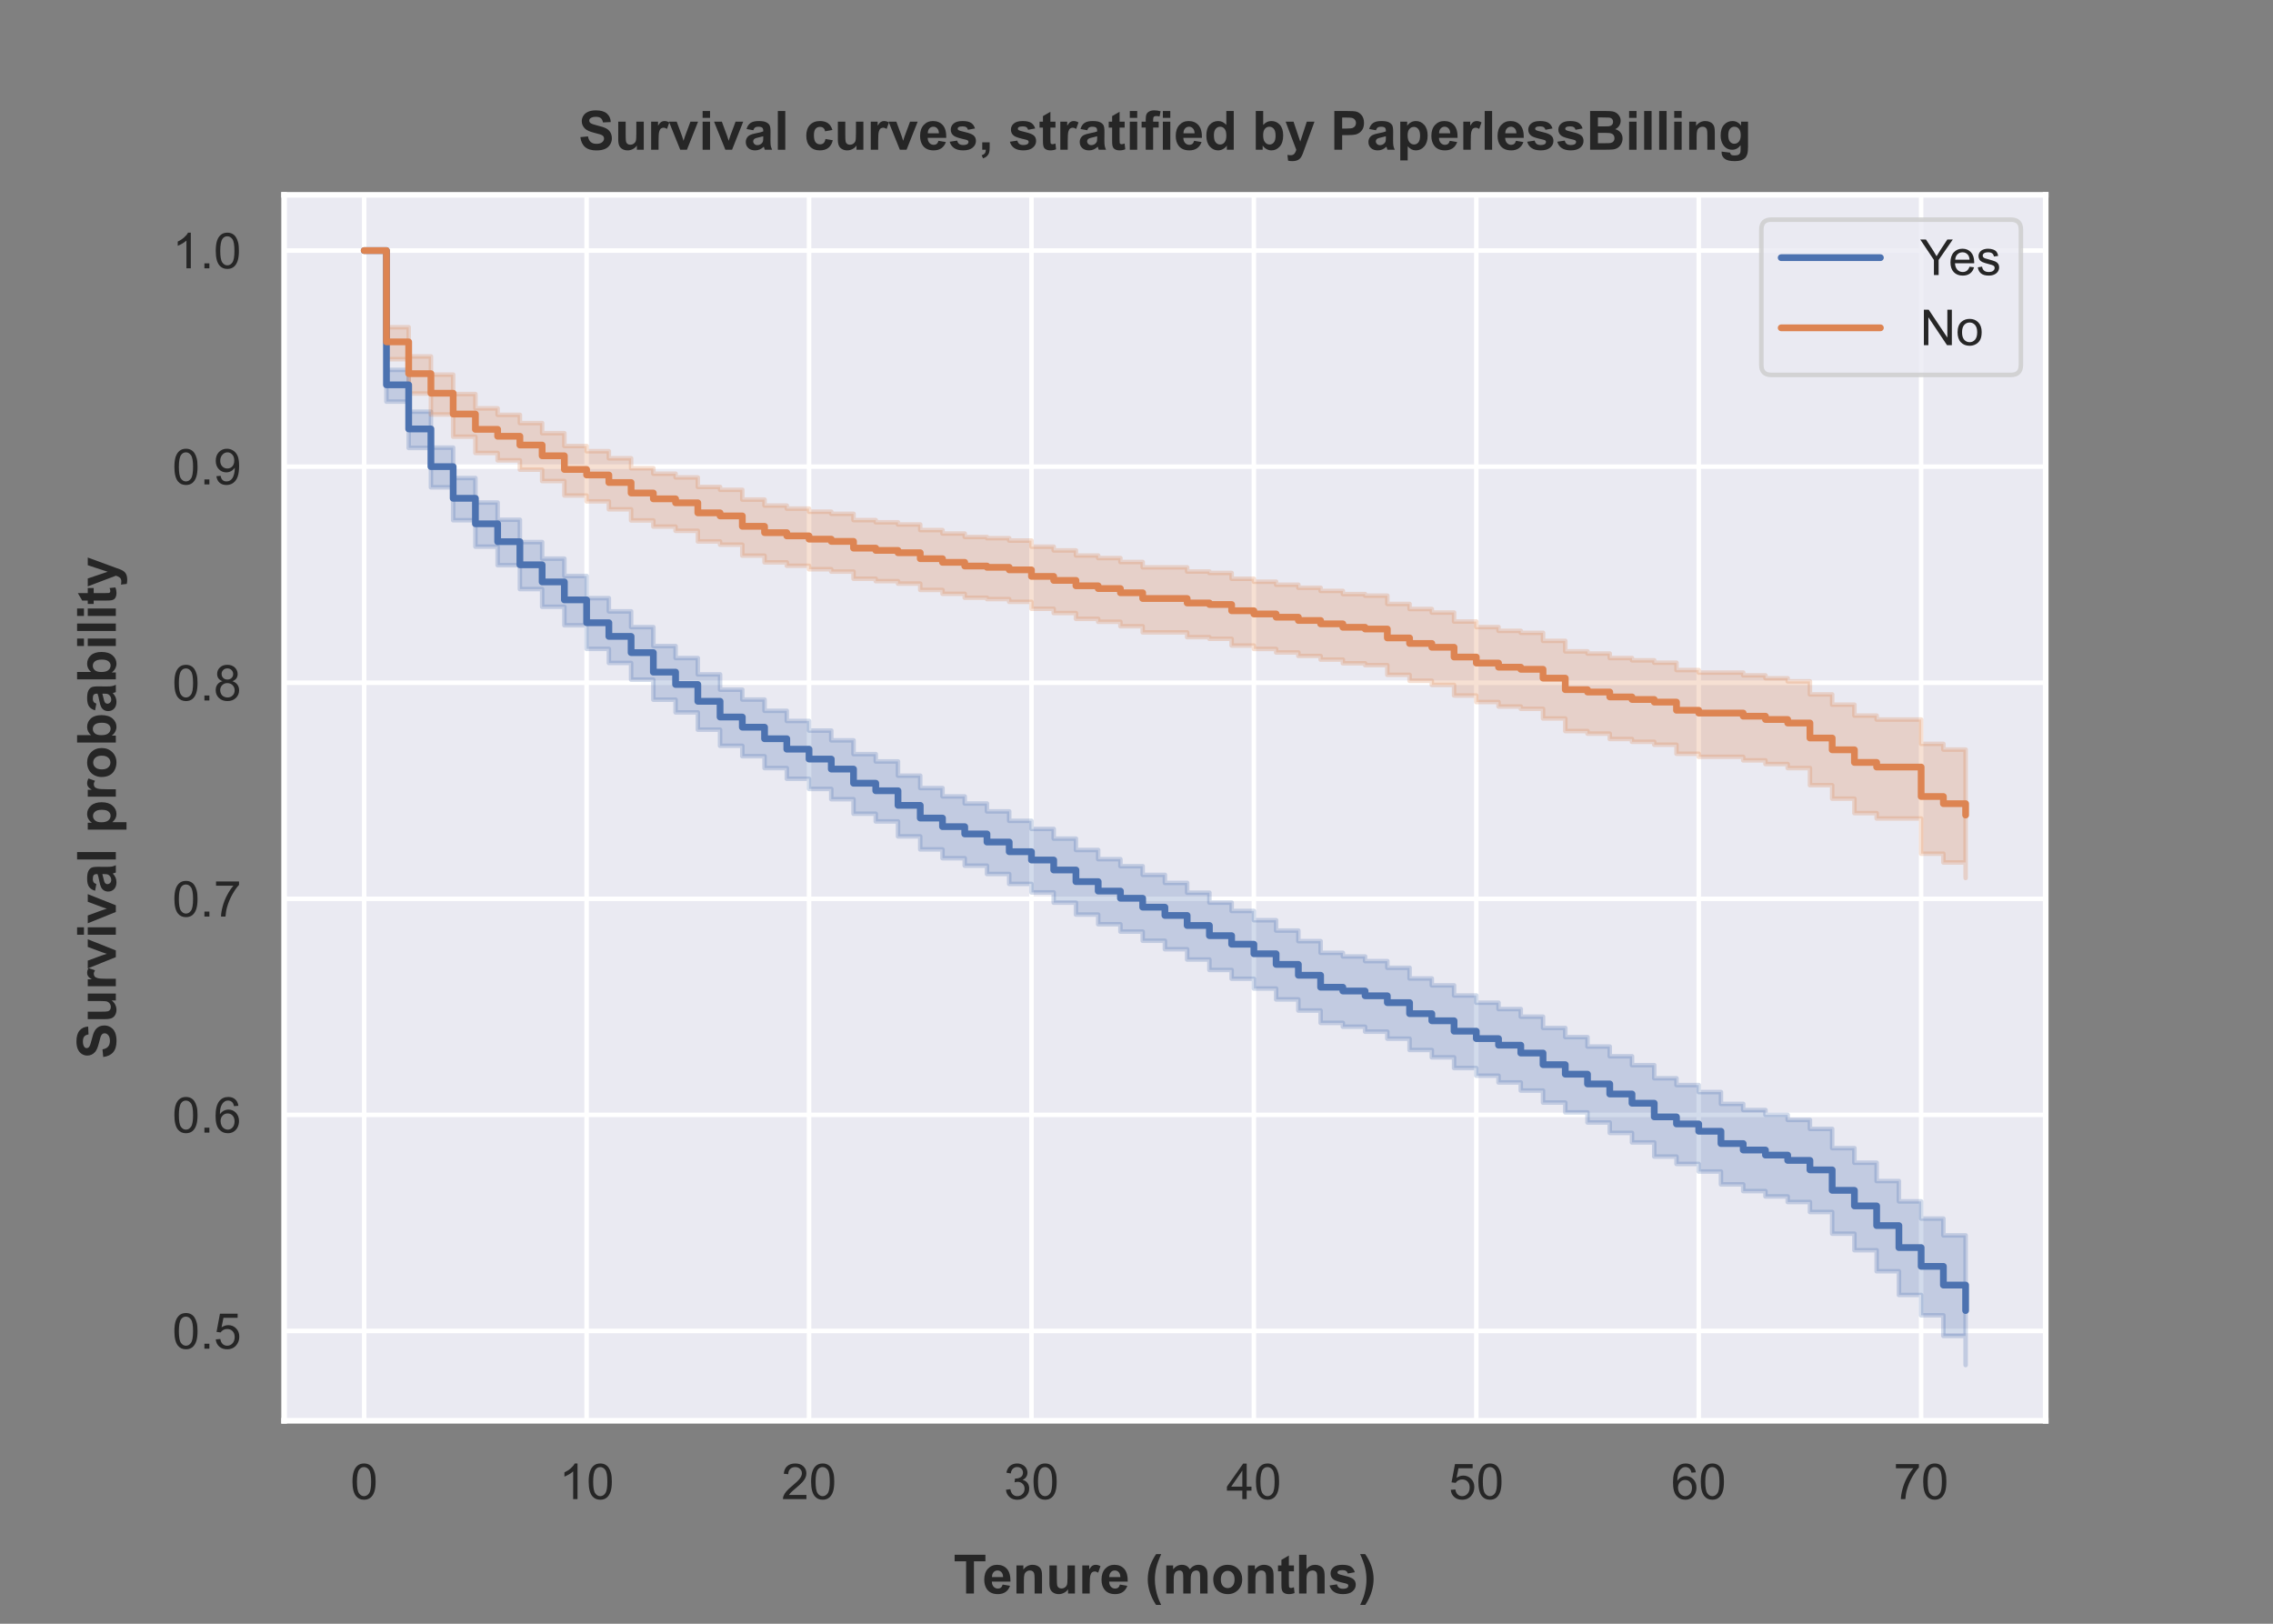 <?xml version="1.0" encoding="utf-8" standalone="no"?>
<!DOCTYPE svg PUBLIC "-//W3C//DTD SVG 1.1//EN"
  "http://www.w3.org/Graphics/SVG/1.1/DTD/svg11.dtd">
<!-- Created with matplotlib (https://matplotlib.org/) -->
<svg height="360pt" version="1.1" viewBox="0 0 504 360" width="504pt" xmlns="http://www.w3.org/2000/svg" xmlns:xlink="http://www.w3.org/1999/xlink">
 <rect x="0" y="0" width="504" height="360" fill="#808080" stroke="none"/>
 <defs>
  <style type="text/css">*{stroke-linecap:butt;stroke-linejoin:round;}</style>
 </defs>
 <g id="figure_1">
  <g id="patch_1">
   <path d="M 0 360 
L 504 360 
L 504 0 
L 0 0 
z
" style="fill:none;"/>
  </g>
  <g id="axes_1">
   <g id="patch_2">
    <path d="M 63 315 
L 453.6 315 
L 453.6 43.2 
L 63 43.2 
z
" style="fill:#eaeaf2;"/>
   </g>
   <g id="matplotlib.axis_1">
    <g id="xtick_1">
     <g id="line2d_1">
      <path clip-path="url(#p74c77f63ed)" d="M 80.755 315 
L 80.755 43.2 
" style="fill:none;stroke:#ffffff;stroke-linecap:round;"/>
     </g>
     <g id="text_1">
      <!-- 0 -->
      <g style="fill:#262626;" transform="translate(77.696 332.374)scale(0.11 -0.11)">
       <defs>
        <path d="M 4.156 35.297 
Q 4.156 48 6.766 55.734 
Q 9.375 63.484 14.516 67.672 
Q 19.672 71.875 27.484 71.875 
Q 33.25 71.875 37.594 69.547 
Q 41.938 67.234 44.766 62.859 
Q 47.609 58.5 49.219 52.219 
Q 50.828 45.953 50.828 35.297 
Q 50.828 22.703 48.234 14.969 
Q 45.656 7.234 40.5 3 
Q 35.359 -1.219 27.484 -1.219 
Q 17.141 -1.219 11.234 6.203 
Q 4.156 15.141 4.156 35.297 
z
M 13.188 35.297 
Q 13.188 17.672 17.312 11.828 
Q 21.438 6 27.484 6 
Q 33.547 6 37.672 11.859 
Q 41.797 17.719 41.797 35.297 
Q 41.797 52.984 37.672 58.781 
Q 33.547 64.594 27.391 64.594 
Q 21.344 64.594 17.719 59.469 
Q 13.188 52.938 13.188 35.297 
z
" id="ArialMT-48"/>
       </defs>
       <use xlink:href="#ArialMT-48"/>
      </g>
     </g>
    </g>
    <g id="xtick_2">
     <g id="line2d_2">
      <path clip-path="url(#p74c77f63ed)" d="M 130.073 315 
L 130.073 43.2 
" style="fill:none;stroke:#ffffff;stroke-linecap:round;"/>
     </g>
     <g id="text_2">
      <!-- 10 -->
      <g style="fill:#262626;" transform="translate(123.956 332.374)scale(0.11 -0.11)">
       <defs>
        <path d="M 37.25 0 
L 28.469 0 
L 28.469 56 
Q 25.297 52.984 20.141 49.953 
Q 14.984 46.922 10.891 45.406 
L 10.891 53.906 
Q 18.266 57.375 23.781 62.297 
Q 29.297 67.234 31.594 71.875 
L 37.25 71.875 
z
" id="ArialMT-49"/>
       </defs>
       <use xlink:href="#ArialMT-49"/>
       <use x="55.615" xlink:href="#ArialMT-48"/>
      </g>
     </g>
    </g>
    <g id="xtick_3">
     <g id="line2d_3">
      <path clip-path="url(#p74c77f63ed)" d="M 179.391 315 
L 179.391 43.2 
" style="fill:none;stroke:#ffffff;stroke-linecap:round;"/>
     </g>
     <g id="text_3">
      <!-- 20 -->
      <g style="fill:#262626;" transform="translate(173.274 332.374)scale(0.11 -0.11)">
       <defs>
        <path d="M 50.344 8.453 
L 50.344 0 
L 3.031 0 
Q 2.938 3.172 4.047 6.109 
Q 5.859 10.938 9.828 15.625 
Q 13.812 20.312 21.344 26.469 
Q 33.016 36.031 37.109 41.625 
Q 41.219 47.219 41.219 52.203 
Q 41.219 57.422 37.469 61 
Q 33.734 64.594 27.734 64.594 
Q 21.391 64.594 17.578 60.781 
Q 13.766 56.984 13.719 50.25 
L 4.688 51.172 
Q 5.609 61.281 11.656 66.578 
Q 17.719 71.875 27.938 71.875 
Q 38.234 71.875 44.234 66.156 
Q 50.25 60.453 50.25 52 
Q 50.25 47.703 48.484 43.547 
Q 46.734 39.406 42.656 34.812 
Q 38.578 30.219 29.109 22.219 
Q 21.188 15.578 18.938 13.203 
Q 16.703 10.844 15.234 8.453 
z
" id="ArialMT-50"/>
       </defs>
       <use xlink:href="#ArialMT-50"/>
       <use x="55.615" xlink:href="#ArialMT-48"/>
      </g>
     </g>
    </g>
    <g id="xtick_4">
     <g id="line2d_4">
      <path clip-path="url(#p74c77f63ed)" d="M 228.709 315 
L 228.709 43.2 
" style="fill:none;stroke:#ffffff;stroke-linecap:round;"/>
     </g>
     <g id="text_4">
      <!-- 30 -->
      <g style="fill:#262626;" transform="translate(222.592 332.374)scale(0.11 -0.11)">
       <defs>
        <path d="M 4.203 18.891 
L 12.984 20.062 
Q 14.5 12.594 18.141 9.297 
Q 21.781 6 27 6 
Q 33.203 6 37.469 10.297 
Q 41.75 14.594 41.75 20.953 
Q 41.75 27 37.797 30.922 
Q 33.844 34.859 27.734 34.859 
Q 25.25 34.859 21.531 33.891 
L 22.516 41.609 
Q 23.391 41.5 23.922 41.5 
Q 29.547 41.5 34.031 44.422 
Q 38.531 47.359 38.531 53.469 
Q 38.531 58.297 35.25 61.469 
Q 31.984 64.656 26.812 64.656 
Q 21.688 64.656 18.266 61.422 
Q 14.844 58.203 13.875 51.766 
L 5.078 53.328 
Q 6.688 62.156 12.391 67.016 
Q 18.109 71.875 26.609 71.875 
Q 32.469 71.875 37.391 69.359 
Q 42.328 66.844 44.938 62.5 
Q 47.562 58.156 47.562 53.266 
Q 47.562 48.641 45.062 44.828 
Q 42.578 41.016 37.703 38.766 
Q 44.047 37.312 47.562 32.688 
Q 51.078 28.078 51.078 21.141 
Q 51.078 11.766 44.234 5.25 
Q 37.406 -1.266 26.953 -1.266 
Q 17.531 -1.266 11.297 4.344 
Q 5.078 9.969 4.203 18.891 
z
" id="ArialMT-51"/>
       </defs>
       <use xlink:href="#ArialMT-51"/>
       <use x="55.615" xlink:href="#ArialMT-48"/>
      </g>
     </g>
    </g>
    <g id="xtick_5">
     <g id="line2d_5">
      <path clip-path="url(#p74c77f63ed)" d="M 278.027 315 
L 278.027 43.2 
" style="fill:none;stroke:#ffffff;stroke-linecap:round;"/>
     </g>
     <g id="text_5">
      <!-- 40 -->
      <g style="fill:#262626;" transform="translate(271.91 332.374)scale(0.11 -0.11)">
       <defs>
        <path d="M 32.328 0 
L 32.328 17.141 
L 1.266 17.141 
L 1.266 25.203 
L 33.938 71.578 
L 41.109 71.578 
L 41.109 25.203 
L 50.781 25.203 
L 50.781 17.141 
L 41.109 17.141 
L 41.109 0 
z
M 32.328 25.203 
L 32.328 57.469 
L 9.906 25.203 
z
" id="ArialMT-52"/>
       </defs>
       <use xlink:href="#ArialMT-52"/>
       <use x="55.615" xlink:href="#ArialMT-48"/>
      </g>
     </g>
    </g>
    <g id="xtick_6">
     <g id="line2d_6">
      <path clip-path="url(#p74c77f63ed)" d="M 327.345 315 
L 327.345 43.2 
" style="fill:none;stroke:#ffffff;stroke-linecap:round;"/>
     </g>
     <g id="text_6">
      <!-- 50 -->
      <g style="fill:#262626;" transform="translate(321.228 332.374)scale(0.11 -0.11)">
       <defs>
        <path d="M 4.156 18.75 
L 13.375 19.531 
Q 14.406 12.797 18.141 9.391 
Q 21.875 6 27.156 6 
Q 33.5 6 37.891 10.781 
Q 42.281 15.578 42.281 23.484 
Q 42.281 31 38.062 35.344 
Q 33.844 39.703 27 39.703 
Q 22.75 39.703 19.328 37.766 
Q 15.922 35.844 13.969 32.766 
L 5.719 33.844 
L 12.641 70.609 
L 48.25 70.609 
L 48.25 62.203 
L 19.672 62.203 
L 15.828 42.969 
Q 22.266 47.469 29.344 47.469 
Q 38.719 47.469 45.156 40.969 
Q 51.609 34.469 51.609 24.266 
Q 51.609 14.547 45.953 7.469 
Q 39.062 -1.219 27.156 -1.219 
Q 17.391 -1.219 11.203 4.25 
Q 5.031 9.719 4.156 18.75 
z
" id="ArialMT-53"/>
       </defs>
       <use xlink:href="#ArialMT-53"/>
       <use x="55.615" xlink:href="#ArialMT-48"/>
      </g>
     </g>
    </g>
    <g id="xtick_7">
     <g id="line2d_7">
      <path clip-path="url(#p74c77f63ed)" d="M 376.664 315 
L 376.664 43.2 
" style="fill:none;stroke:#ffffff;stroke-linecap:round;"/>
     </g>
     <g id="text_7">
      <!-- 60 -->
      <g style="fill:#262626;" transform="translate(370.547 332.374)scale(0.11 -0.11)">
       <defs>
        <path d="M 49.75 54.047 
L 41.016 53.375 
Q 39.844 58.547 37.703 60.891 
Q 34.125 64.656 28.906 64.656 
Q 24.703 64.656 21.531 62.312 
Q 17.391 59.281 14.984 53.469 
Q 12.594 47.656 12.5 36.922 
Q 15.672 41.75 20.266 44.094 
Q 24.859 46.438 29.891 46.438 
Q 38.672 46.438 44.844 39.969 
Q 51.031 33.5 51.031 23.25 
Q 51.031 16.5 48.125 10.719 
Q 45.219 4.938 40.141 1.859 
Q 35.062 -1.219 28.609 -1.219 
Q 17.625 -1.219 10.688 6.859 
Q 3.766 14.938 3.766 33.5 
Q 3.766 54.25 11.422 63.672 
Q 18.109 71.875 29.438 71.875 
Q 37.891 71.875 43.281 67.141 
Q 48.688 62.406 49.75 54.047 
z
M 13.875 23.188 
Q 13.875 18.656 15.797 14.5 
Q 17.719 10.359 21.188 8.172 
Q 24.656 6 28.469 6 
Q 34.031 6 38.031 10.484 
Q 42.047 14.984 42.047 22.703 
Q 42.047 30.125 38.078 34.391 
Q 34.125 38.672 28.125 38.672 
Q 22.172 38.672 18.016 34.391 
Q 13.875 30.125 13.875 23.188 
z
" id="ArialMT-54"/>
       </defs>
       <use xlink:href="#ArialMT-54"/>
       <use x="55.615" xlink:href="#ArialMT-48"/>
      </g>
     </g>
    </g>
    <g id="xtick_8">
     <g id="line2d_8">
      <path clip-path="url(#p74c77f63ed)" d="M 425.982 315 
L 425.982 43.2 
" style="fill:none;stroke:#ffffff;stroke-linecap:round;"/>
     </g>
     <g id="text_8">
      <!-- 70 -->
      <g style="fill:#262626;" transform="translate(419.865 332.374)scale(0.11 -0.11)">
       <defs>
        <path d="M 4.734 62.203 
L 4.734 70.656 
L 51.078 70.656 
L 51.078 63.812 
Q 44.234 56.547 37.516 44.484 
Q 30.812 32.422 27.156 19.672 
Q 24.516 10.688 23.781 0 
L 14.75 0 
Q 14.891 8.453 18.062 20.406 
Q 21.234 32.375 27.172 43.484 
Q 33.109 54.594 39.797 62.203 
z
" id="ArialMT-55"/>
       </defs>
       <use xlink:href="#ArialMT-55"/>
       <use x="55.615" xlink:href="#ArialMT-48"/>
      </g>
     </g>
    </g>
    <g id="text_9">
     <!-- Tenure (months) -->
     <g style="fill:#262626;" transform="translate(211.414 353.295)scale(0.12 -0.12)">
      <defs>
       <path d="M 23.391 0 
L 23.391 59.469 
L 2.156 59.469 
L 2.156 71.578 
L 59.031 71.578 
L 59.031 59.469 
L 37.844 59.469 
L 37.844 0 
z
" id="Arial-BoldMT-84"/>
       <path d="M 37.203 16.5 
L 50.875 14.203 
Q 48.25 6.688 42.547 2.75 
Q 36.859 -1.172 28.328 -1.172 
Q 14.797 -1.172 8.297 7.672 
Q 3.172 14.75 3.172 25.531 
Q 3.172 38.422 9.906 45.719 
Q 16.656 53.031 26.953 53.031 
Q 38.531 53.031 45.219 45.391 
Q 51.906 37.75 51.609 21.969 
L 17.234 21.969 
Q 17.391 15.875 20.562 12.469 
Q 23.734 9.078 28.469 9.078 
Q 31.688 9.078 33.875 10.828 
Q 36.078 12.594 37.203 16.5 
z
M 37.984 30.375 
Q 37.844 36.328 34.906 39.422 
Q 31.984 42.531 27.781 42.531 
Q 23.297 42.531 20.359 39.266 
Q 17.438 35.984 17.484 30.375 
z
" id="Arial-BoldMT-101"/>
       <path d="M 54.344 0 
L 40.625 0 
L 40.625 26.469 
Q 40.625 34.859 39.75 37.328 
Q 38.875 39.797 36.891 41.156 
Q 34.906 42.531 32.125 42.531 
Q 28.562 42.531 25.734 40.578 
Q 22.906 38.625 21.844 35.391 
Q 20.797 32.172 20.797 23.484 
L 20.797 0 
L 7.078 0 
L 7.078 51.859 
L 19.828 51.859 
L 19.828 44.234 
Q 26.609 53.031 36.922 53.031 
Q 41.453 53.031 45.203 51.391 
Q 48.969 49.75 50.891 47.203 
Q 52.828 44.672 53.578 41.453 
Q 54.344 38.234 54.344 32.234 
z
" id="Arial-BoldMT-110"/>
       <path d="M 41.312 0 
L 41.312 7.766 
Q 38.484 3.609 33.859 1.219 
Q 29.25 -1.172 24.125 -1.172 
Q 18.891 -1.172 14.734 1.125 
Q 10.594 3.422 8.734 7.562 
Q 6.891 11.719 6.891 19.047 
L 6.891 51.859 
L 20.609 51.859 
L 20.609 28.031 
Q 20.609 17.094 21.359 14.625 
Q 22.125 12.156 24.125 10.719 
Q 26.125 9.281 29.203 9.281 
Q 32.719 9.281 35.5 11.203 
Q 38.281 13.141 39.297 15.984 
Q 40.328 18.844 40.328 29.984 
L 40.328 51.859 
L 54.047 51.859 
L 54.047 0 
z
" id="Arial-BoldMT-117"/>
       <path d="M 20.312 0 
L 6.594 0 
L 6.594 51.859 
L 19.344 51.859 
L 19.344 44.484 
Q 22.609 49.703 25.219 51.359 
Q 27.828 53.031 31.156 53.031 
Q 35.844 53.031 40.188 50.438 
L 35.938 38.484 
Q 32.469 40.719 29.5 40.719 
Q 26.609 40.719 24.609 39.125 
Q 22.609 37.547 21.453 33.391 
Q 20.312 29.25 20.312 16.016 
z
" id="Arial-BoldMT-114"/>
       <path id="Arial-BoldMT-32"/>
       <path d="M 29.938 -21.047 
L 20.516 -21.047 
Q 13.031 -9.766 9.125 2.391 
Q 5.219 14.547 5.219 25.922 
Q 5.219 40.047 10.062 52.641 
Q 14.266 63.578 20.703 72.797 
L 30.078 72.797 
Q 23.391 58.016 20.875 47.625 
Q 18.359 37.25 18.359 25.641 
Q 18.359 17.625 19.844 9.219 
Q 21.344 0.828 23.922 -6.734 
Q 25.641 -11.719 29.938 -21.047 
z
" id="Arial-BoldMT-40"/>
       <path d="M 6.156 51.859 
L 18.797 51.859 
L 18.797 44.781 
Q 25.594 53.031 34.969 53.031 
Q 39.938 53.031 43.594 50.969 
Q 47.266 48.922 49.609 44.781 
Q 53.031 48.922 56.984 50.969 
Q 60.938 53.031 65.438 53.031 
Q 71.141 53.031 75.094 50.703 
Q 79.047 48.391 81 43.891 
Q 82.422 40.578 82.422 33.156 
L 82.422 0 
L 68.703 0 
L 68.703 29.641 
Q 68.703 37.359 67.281 39.594 
Q 65.375 42.531 61.422 42.531 
Q 58.547 42.531 56 40.766 
Q 53.469 39.016 52.344 35.625 
Q 51.219 32.234 51.219 24.906 
L 51.219 0 
L 37.5 0 
L 37.5 28.422 
Q 37.5 35.984 36.766 38.172 
Q 36.031 40.375 34.484 41.453 
Q 32.953 42.531 30.328 42.531 
Q 27.156 42.531 24.609 40.812 
Q 22.078 39.109 20.969 35.891 
Q 19.875 32.672 19.875 25.203 
L 19.875 0 
L 6.156 0 
z
" id="Arial-BoldMT-109"/>
       <path d="M 4 26.656 
Q 4 33.5 7.375 39.891 
Q 10.75 46.297 16.922 49.656 
Q 23.094 53.031 30.719 53.031 
Q 42.484 53.031 50 45.391 
Q 57.516 37.75 57.516 26.078 
Q 57.516 14.312 49.922 6.562 
Q 42.328 -1.172 30.812 -1.172 
Q 23.688 -1.172 17.219 2.047 
Q 10.75 5.281 7.375 11.5 
Q 4 17.719 4 26.656 
z
M 18.062 25.922 
Q 18.062 18.219 21.719 14.109 
Q 25.391 10.016 30.766 10.016 
Q 36.141 10.016 39.766 14.109 
Q 43.406 18.219 43.406 26.031 
Q 43.406 33.641 39.766 37.734 
Q 36.141 41.844 30.766 41.844 
Q 25.391 41.844 21.719 37.734 
Q 18.062 33.641 18.062 25.922 
z
" id="Arial-BoldMT-111"/>
       <path d="M 30.953 51.859 
L 30.953 40.922 
L 21.578 40.922 
L 21.578 20.016 
Q 21.578 13.672 21.844 12.625 
Q 22.125 11.578 23.078 10.891 
Q 24.031 10.203 25.391 10.203 
Q 27.297 10.203 30.906 11.531 
L 32.078 0.875 
Q 27.297 -1.172 21.234 -1.172 
Q 17.531 -1.172 14.547 0.062 
Q 11.578 1.312 10.188 3.297 
Q 8.797 5.281 8.25 8.641 
Q 7.812 11.031 7.812 18.312 
L 7.812 40.922 
L 1.516 40.922 
L 1.516 51.859 
L 7.812 51.859 
L 7.812 62.156 
L 21.578 70.172 
L 21.578 51.859 
z
" id="Arial-BoldMT-116"/>
       <path d="M 20.844 71.578 
L 20.844 45.266 
Q 27.484 53.031 36.719 53.031 
Q 41.453 53.031 45.266 51.266 
Q 49.078 49.516 51 46.781 
Q 52.938 44.047 53.641 40.719 
Q 54.344 37.406 54.344 30.422 
L 54.344 0 
L 40.625 0 
L 40.625 27.391 
Q 40.625 35.547 39.844 37.734 
Q 39.062 39.938 37.078 41.234 
Q 35.109 42.531 32.125 42.531 
Q 28.719 42.531 26.031 40.859 
Q 23.344 39.203 22.094 35.859 
Q 20.844 32.516 20.844 25.984 
L 20.844 0 
L 7.125 0 
L 7.125 71.578 
z
" id="Arial-BoldMT-104"/>
       <path d="M 2.344 14.797 
L 16.109 16.891 
Q 17 12.891 19.672 10.812 
Q 22.359 8.734 27.203 8.734 
Q 32.516 8.734 35.203 10.688 
Q 37.016 12.062 37.016 14.359 
Q 37.016 15.922 36.031 16.938 
Q 35.016 17.922 31.453 18.75 
Q 14.844 22.406 10.406 25.438 
Q 4.25 29.641 4.25 37.109 
Q 4.25 43.844 9.562 48.438 
Q 14.891 53.031 26.078 53.031 
Q 36.719 53.031 41.891 49.562 
Q 47.078 46.094 49.031 39.312 
L 36.078 36.922 
Q 35.25 39.938 32.922 41.547 
Q 30.609 43.172 26.312 43.172 
Q 20.906 43.172 18.562 41.656 
Q 17 40.578 17 38.875 
Q 17 37.406 18.359 36.375 
Q 20.219 35.016 31.172 32.516 
Q 42.141 30.031 46.484 26.422 
Q 50.781 22.75 50.781 16.219 
Q 50.781 9.078 44.828 3.953 
Q 38.875 -1.172 27.203 -1.172 
Q 16.609 -1.172 10.422 3.125 
Q 4.25 7.422 2.344 14.797 
z
" id="Arial-BoldMT-115"/>
       <path d="M 3.375 -21.047 
Q 7.422 -12.359 9.078 -7.719 
Q 10.75 -3.078 12.156 2.969 
Q 13.578 9.031 14.25 14.469 
Q 14.938 19.922 14.938 25.641 
Q 14.938 37.25 12.453 47.625 
Q 9.969 58.016 3.266 72.797 
L 12.594 72.797 
Q 19.969 62.312 24.047 50.531 
Q 28.125 38.766 28.125 26.656 
Q 28.125 16.453 24.906 4.781 
Q 21.234 -8.297 12.844 -21.047 
z
" id="Arial-BoldMT-41"/>
      </defs>
      <use xlink:href="#Arial-BoldMT-84"/>
      <use x="53.709" xlink:href="#Arial-BoldMT-101"/>
      <use x="109.324" xlink:href="#Arial-BoldMT-110"/>
      <use x="170.408" xlink:href="#Arial-BoldMT-117"/>
      <use x="231.492" xlink:href="#Arial-BoldMT-114"/>
      <use x="270.408" xlink:href="#Arial-BoldMT-101"/>
      <use x="326.023" xlink:href="#Arial-BoldMT-32"/>
      <use x="353.807" xlink:href="#Arial-BoldMT-40"/>
      <use x="387.107" xlink:href="#Arial-BoldMT-109"/>
      <use x="476.023" xlink:href="#Arial-BoldMT-111"/>
      <use x="537.107" xlink:href="#Arial-BoldMT-110"/>
      <use x="598.191" xlink:href="#Arial-BoldMT-116"/>
      <use x="631.492" xlink:href="#Arial-BoldMT-104"/>
      <use x="692.576" xlink:href="#Arial-BoldMT-115"/>
      <use x="748.191" xlink:href="#Arial-BoldMT-41"/>
     </g>
    </g>
   </g>
   <g id="matplotlib.axis_2">
    <g id="ytick_1">
     <g id="line2d_9">
      <path clip-path="url(#p74c77f63ed)" d="M 63 295.082 
L 453.6 295.082 
" style="fill:none;stroke:#ffffff;stroke-linecap:round;"/>
     </g>
     <g id="text_10">
      <!-- 0.5 -->
      <g style="fill:#262626;" transform="translate(38.21 299.019)scale(0.11 -0.11)">
       <defs>
        <path d="M 9.078 0 
L 9.078 10.016 
L 19.094 10.016 
L 19.094 0 
z
" id="ArialMT-46"/>
       </defs>
       <use xlink:href="#ArialMT-48"/>
       <use x="55.615" xlink:href="#ArialMT-46"/>
       <use x="83.398" xlink:href="#ArialMT-53"/>
      </g>
     </g>
    </g>
    <g id="ytick_2">
     <g id="line2d_10">
      <path clip-path="url(#p74c77f63ed)" d="M 63 247.177 
L 453.6 247.177 
" style="fill:none;stroke:#ffffff;stroke-linecap:round;"/>
     </g>
     <g id="text_11">
      <!-- 0.6 -->
      <g style="fill:#262626;" transform="translate(38.21 251.114)scale(0.11 -0.11)">
       <use xlink:href="#ArialMT-48"/>
       <use x="55.615" xlink:href="#ArialMT-46"/>
       <use x="83.398" xlink:href="#ArialMT-54"/>
      </g>
     </g>
    </g>
    <g id="ytick_3">
     <g id="line2d_11">
      <path clip-path="url(#p74c77f63ed)" d="M 63 199.271 
L 453.6 199.271 
" style="fill:none;stroke:#ffffff;stroke-linecap:round;"/>
     </g>
     <g id="text_12">
      <!-- 0.7 -->
      <g style="fill:#262626;" transform="translate(38.21 203.208)scale(0.11 -0.11)">
       <use xlink:href="#ArialMT-48"/>
       <use x="55.615" xlink:href="#ArialMT-46"/>
       <use x="83.398" xlink:href="#ArialMT-55"/>
      </g>
     </g>
    </g>
    <g id="ytick_4">
     <g id="line2d_12">
      <path clip-path="url(#p74c77f63ed)" d="M 63 151.366 
L 453.6 151.366 
" style="fill:none;stroke:#ffffff;stroke-linecap:round;"/>
     </g>
     <g id="text_13">
      <!-- 0.8 -->
      <g style="fill:#262626;" transform="translate(38.21 155.302)scale(0.11 -0.11)">
       <defs>
        <path d="M 17.672 38.812 
Q 12.203 40.828 9.562 44.531 
Q 6.938 48.25 6.938 53.422 
Q 6.938 61.234 12.547 66.547 
Q 18.172 71.875 27.484 71.875 
Q 36.859 71.875 42.578 66.422 
Q 48.297 60.984 48.297 53.172 
Q 48.297 48.188 45.672 44.5 
Q 43.062 40.828 37.75 38.812 
Q 44.344 36.672 47.781 31.875 
Q 51.219 27.094 51.219 20.453 
Q 51.219 11.281 44.719 5.031 
Q 38.234 -1.219 27.641 -1.219 
Q 17.047 -1.219 10.547 5.047 
Q 4.047 11.328 4.047 20.703 
Q 4.047 27.688 7.594 32.391 
Q 11.141 37.109 17.672 38.812 
z
M 15.922 53.719 
Q 15.922 48.641 19.188 45.406 
Q 22.469 42.188 27.688 42.188 
Q 32.766 42.188 36.016 45.375 
Q 39.266 48.578 39.266 53.219 
Q 39.266 58.062 35.906 61.359 
Q 32.562 64.656 27.594 64.656 
Q 22.562 64.656 19.234 61.422 
Q 15.922 58.203 15.922 53.719 
z
M 13.094 20.656 
Q 13.094 16.891 14.875 13.375 
Q 16.656 9.859 20.172 7.922 
Q 23.688 6 27.734 6 
Q 34.031 6 38.125 10.047 
Q 42.234 14.109 42.234 20.359 
Q 42.234 26.703 38.016 30.859 
Q 33.797 35.016 27.438 35.016 
Q 21.234 35.016 17.156 30.906 
Q 13.094 26.812 13.094 20.656 
z
" id="ArialMT-56"/>
       </defs>
       <use xlink:href="#ArialMT-48"/>
       <use x="55.615" xlink:href="#ArialMT-46"/>
       <use x="83.398" xlink:href="#ArialMT-56"/>
      </g>
     </g>
    </g>
    <g id="ytick_5">
     <g id="line2d_13">
      <path clip-path="url(#p74c77f63ed)" d="M 63 103.46 
L 453.6 103.46 
" style="fill:none;stroke:#ffffff;stroke-linecap:round;"/>
     </g>
     <g id="text_14">
      <!-- 0.9 -->
      <g style="fill:#262626;" transform="translate(38.21 107.397)scale(0.11 -0.11)">
       <defs>
        <path d="M 5.469 16.547 
L 13.922 17.328 
Q 14.984 11.375 18.016 8.688 
Q 21.047 6 25.781 6 
Q 29.828 6 32.875 7.859 
Q 35.938 9.719 37.891 12.812 
Q 39.844 15.922 41.156 21.188 
Q 42.484 26.469 42.484 31.938 
Q 42.484 32.516 42.438 33.688 
Q 39.797 29.5 35.234 26.875 
Q 30.672 24.266 25.344 24.266 
Q 16.453 24.266 10.297 30.703 
Q 4.156 37.156 4.156 47.703 
Q 4.156 58.594 10.578 65.234 
Q 17 71.875 26.656 71.875 
Q 33.641 71.875 39.422 68.109 
Q 45.219 64.359 48.219 57.391 
Q 51.219 50.438 51.219 37.25 
Q 51.219 23.531 48.234 15.406 
Q 45.266 7.281 39.375 3.031 
Q 33.5 -1.219 25.594 -1.219 
Q 17.188 -1.219 11.859 3.438 
Q 6.547 8.109 5.469 16.547 
z
M 41.453 48.141 
Q 41.453 55.719 37.422 60.156 
Q 33.406 64.594 27.734 64.594 
Q 21.875 64.594 17.531 59.812 
Q 13.188 55.031 13.188 47.406 
Q 13.188 40.578 17.312 36.297 
Q 21.438 32.031 27.484 32.031 
Q 33.594 32.031 37.516 36.297 
Q 41.453 40.578 41.453 48.141 
z
" id="ArialMT-57"/>
       </defs>
       <use xlink:href="#ArialMT-48"/>
       <use x="55.615" xlink:href="#ArialMT-46"/>
       <use x="83.398" xlink:href="#ArialMT-57"/>
      </g>
     </g>
    </g>
    <g id="ytick_6">
     <g id="line2d_14">
      <path clip-path="url(#p74c77f63ed)" d="M 63 55.555 
L 453.6 55.555 
" style="fill:none;stroke:#ffffff;stroke-linecap:round;"/>
     </g>
     <g id="text_15">
      <!-- 1.0 -->
      <g style="fill:#262626;" transform="translate(38.21 59.491)scale(0.11 -0.11)">
       <use xlink:href="#ArialMT-49"/>
       <use x="55.615" xlink:href="#ArialMT-46"/>
       <use x="83.398" xlink:href="#ArialMT-48"/>
      </g>
     </g>
    </g>
    <g id="text_16">
     <!-- Survival probability -->
     <g style="fill:#262626;" transform="translate(25.684 234.778)rotate(-90)scale(0.12 -0.12)">
      <defs>
       <path d="M 3.609 23.297 
L 17.672 24.656 
Q 18.953 17.578 22.828 14.25 
Q 26.703 10.938 33.297 10.938 
Q 40.281 10.938 43.812 13.891 
Q 47.359 16.844 47.359 20.797 
Q 47.359 23.344 45.875 25.125 
Q 44.391 26.906 40.672 28.219 
Q 38.141 29.109 29.109 31.344 
Q 17.484 34.234 12.797 38.422 
Q 6.203 44.344 6.203 52.828 
Q 6.203 58.297 9.297 63.062 
Q 12.406 67.828 18.234 70.312 
Q 24.078 72.797 32.328 72.797 
Q 45.797 72.797 52.609 66.891 
Q 59.422 60.984 59.766 51.125 
L 45.312 50.484 
Q 44.391 56 41.328 58.422 
Q 38.281 60.844 32.172 60.844 
Q 25.875 60.844 22.312 58.25 
Q 20.016 56.594 20.016 53.812 
Q 20.016 51.266 22.172 49.469 
Q 24.906 47.172 35.453 44.672 
Q 46 42.188 51.047 39.516 
Q 56.109 36.859 58.953 32.25 
Q 61.812 27.641 61.812 20.844 
Q 61.812 14.703 58.391 9.328 
Q 54.984 3.953 48.734 1.344 
Q 42.484 -1.266 33.156 -1.266 
Q 19.578 -1.266 12.297 5 
Q 5.031 11.281 3.609 23.297 
z
" id="Arial-BoldMT-83"/>
       <path d="M 21.438 0 
L 0.531 51.859 
L 14.938 51.859 
L 24.703 25.391 
L 27.547 16.547 
Q 28.656 19.922 28.953 21 
Q 29.641 23.188 30.422 25.391 
L 40.281 51.859 
L 54.391 51.859 
L 33.797 0 
z
" id="Arial-BoldMT-118"/>
       <path d="M 7.172 58.891 
L 7.172 71.578 
L 20.906 71.578 
L 20.906 58.891 
z
M 7.172 0 
L 7.172 51.859 
L 20.906 51.859 
L 20.906 0 
z
" id="Arial-BoldMT-105"/>
       <path d="M 17.438 36.031 
L 4.984 38.281 
Q 7.078 45.797 12.203 49.406 
Q 17.328 53.031 27.438 53.031 
Q 36.625 53.031 41.109 50.859 
Q 45.609 48.688 47.438 45.344 
Q 49.266 42 49.266 33.062 
L 49.125 17.047 
Q 49.125 10.203 49.781 6.953 
Q 50.438 3.719 52.25 0 
L 38.672 0 
Q 38.141 1.375 37.359 4.047 
Q 37.016 5.281 36.859 5.672 
Q 33.344 2.25 29.344 0.531 
Q 25.344 -1.172 20.797 -1.172 
Q 12.797 -1.172 8.172 3.172 
Q 3.562 7.516 3.562 14.156 
Q 3.562 18.562 5.656 22 
Q 7.766 25.438 11.547 27.266 
Q 15.328 29.109 22.469 30.469 
Q 32.078 32.281 35.797 33.844 
L 35.797 35.203 
Q 35.797 39.156 33.844 40.844 
Q 31.891 42.531 26.469 42.531 
Q 22.797 42.531 20.75 41.094 
Q 18.703 39.656 17.438 36.031 
z
M 35.797 24.906 
Q 33.156 24.031 27.438 22.797 
Q 21.734 21.578 19.969 20.406 
Q 17.281 18.5 17.281 15.578 
Q 17.281 12.703 19.422 10.594 
Q 21.578 8.5 24.906 8.5 
Q 28.609 8.5 31.984 10.938 
Q 34.469 12.797 35.25 15.484 
Q 35.797 17.234 35.797 22.172 
z
" id="Arial-BoldMT-97"/>
       <path d="M 7.172 0 
L 7.172 71.578 
L 20.906 71.578 
L 20.906 0 
z
" id="Arial-BoldMT-108"/>
       <path d="M 6.781 51.859 
L 19.578 51.859 
L 19.578 44.234 
Q 22.078 48.141 26.312 50.578 
Q 30.562 53.031 35.75 53.031 
Q 44.781 53.031 51.078 45.953 
Q 57.375 38.875 57.375 26.219 
Q 57.375 13.234 51.016 6.031 
Q 44.672 -1.172 35.641 -1.172 
Q 31.344 -1.172 27.844 0.531 
Q 24.359 2.25 20.516 6.391 
L 20.516 -19.734 
L 6.781 -19.734 
z
M 20.359 26.812 
Q 20.359 18.062 23.828 13.891 
Q 27.297 9.719 32.281 9.719 
Q 37.062 9.719 40.234 13.547 
Q 43.406 17.391 43.406 26.125 
Q 43.406 34.281 40.125 38.234 
Q 36.859 42.188 32.031 42.188 
Q 27 42.188 23.672 38.297 
Q 20.359 34.422 20.359 26.812 
z
" id="Arial-BoldMT-112"/>
       <path d="M 6.594 0 
L 6.594 71.578 
L 20.312 71.578 
L 20.312 45.797 
Q 26.656 53.031 35.359 53.031 
Q 44.828 53.031 51.031 46.172 
Q 57.234 39.312 57.234 26.469 
Q 57.234 13.188 50.906 6 
Q 44.578 -1.172 35.547 -1.172 
Q 31.109 -1.172 26.781 1.047 
Q 22.469 3.266 19.344 7.625 
L 19.344 0 
z
M 20.219 27.047 
Q 20.219 19 22.75 15.141 
Q 26.312 9.672 32.234 9.672 
Q 36.766 9.672 39.969 13.547 
Q 43.172 17.438 43.172 25.781 
Q 43.172 34.672 39.938 38.594 
Q 36.719 42.531 31.688 42.531 
Q 26.766 42.531 23.484 38.688 
Q 20.219 34.859 20.219 27.047 
z
" id="Arial-BoldMT-98"/>
       <path d="M 0.688 51.859 
L 15.281 51.859 
L 27.688 15.047 
L 39.797 51.859 
L 54 51.859 
L 35.688 1.953 
L 32.422 -7.078 
Q 30.609 -11.625 28.969 -14.016 
Q 27.344 -16.406 25.219 -17.891 
Q 23.094 -19.391 19.984 -20.219 
Q 16.891 -21.047 12.984 -21.047 
Q 9.031 -21.047 5.219 -20.219 
L 4 -9.469 
Q 7.234 -10.109 9.812 -10.109 
Q 14.594 -10.109 16.891 -7.297 
Q 19.188 -4.5 20.406 -0.141 
z
" id="Arial-BoldMT-121"/>
      </defs>
      <use xlink:href="#Arial-BoldMT-83"/>
      <use x="66.699" xlink:href="#Arial-BoldMT-117"/>
      <use x="127.783" xlink:href="#Arial-BoldMT-114"/>
      <use x="166.699" xlink:href="#Arial-BoldMT-118"/>
      <use x="222.314" xlink:href="#Arial-BoldMT-105"/>
      <use x="250.098" xlink:href="#Arial-BoldMT-118"/>
      <use x="305.713" xlink:href="#Arial-BoldMT-97"/>
      <use x="361.328" xlink:href="#Arial-BoldMT-108"/>
      <use x="389.111" xlink:href="#Arial-BoldMT-32"/>
      <use x="416.895" xlink:href="#Arial-BoldMT-112"/>
      <use x="477.979" xlink:href="#Arial-BoldMT-114"/>
      <use x="516.895" xlink:href="#Arial-BoldMT-111"/>
      <use x="577.979" xlink:href="#Arial-BoldMT-98"/>
      <use x="639.062" xlink:href="#Arial-BoldMT-97"/>
      <use x="694.678" xlink:href="#Arial-BoldMT-98"/>
      <use x="755.762" xlink:href="#Arial-BoldMT-105"/>
      <use x="783.545" xlink:href="#Arial-BoldMT-108"/>
      <use x="811.328" xlink:href="#Arial-BoldMT-105"/>
      <use x="839.111" xlink:href="#Arial-BoldMT-116"/>
      <use x="872.412" xlink:href="#Arial-BoldMT-121"/>
     </g>
    </g>
   </g>
   <g id="PolyCollection_1">
    <defs>
     <path d="M 80.755 -304.445 
L 80.755 -304.445 
L 85.686 -304.445 
L 85.686 -270.959 
L 90.618 -270.959 
L 90.618 -260.687 
L 95.55 -260.687 
L 95.55 -251.962 
L 100.482 -251.962 
L 100.482 -244.654 
L 105.414 -244.654 
L 105.414 -238.796 
L 110.345 -238.796 
L 110.345 -234.689 
L 115.277 -234.689 
L 115.277 -229.389 
L 120.209 -229.389 
L 120.209 -225.468 
L 125.141 -225.468 
L 125.141 -221.365 
L 130.073 -221.365 
L 130.073 -216.137 
L 135.005 -216.137 
L 135.005 -213.019 
L 139.936 -213.019 
L 139.936 -209.318 
L 144.868 -209.318 
L 144.868 -204.87 
L 149.8 -204.87 
L 149.8 -202.055 
L 154.732 -202.055 
L 154.732 -198.225 
L 159.664 -198.225 
L 159.664 -194.647 
L 164.595 -194.647 
L 164.595 -192.336 
L 169.527 -192.336 
L 169.527 -189.706 
L 174.459 -189.706 
L 174.459 -187.335 
L 179.391 -187.335 
L 179.391 -185.085 
L 184.323 -185.085 
L 184.323 -182.808 
L 189.255 -182.808 
L 189.255 -179.593 
L 194.186 -179.593 
L 194.186 -177.883 
L 199.118 -177.883 
L 199.118 -174.563 
L 204.05 -174.563 
L 204.05 -171.675 
L 208.982 -171.675 
L 208.982 -169.724 
L 213.914 -169.724 
L 213.914 -168.07 
L 218.845 -168.07 
L 218.845 -166.227 
L 223.777 -166.227 
L 223.777 -164.029 
L 228.709 -164.029 
L 228.709 -162.141 
L 233.641 -162.141 
L 233.641 -159.877 
L 238.573 -159.877 
L 238.573 -157.229 
L 243.505 -157.229 
L 243.505 -155.085 
L 248.436 -155.085 
L 248.436 -153.451 
L 253.368 -153.451 
L 253.368 -151.426 
L 258.3 -151.426 
L 258.3 -149.545 
L 263.232 -149.545 
L 263.232 -147.261 
L 268.164 -147.261 
L 268.164 -144.949 
L 273.095 -144.949 
L 273.095 -143 
L 278.027 -143 
L 278.027 -140.831 
L 282.959 -140.831 
L 282.959 -138.419 
L 287.891 -138.419 
L 287.891 -135.948 
L 292.823 -135.948 
L 292.823 -133.222 
L 297.755 -133.222 
L 297.755 -132.364 
L 302.686 -132.364 
L 302.686 -131.273 
L 307.618 -131.273 
L 307.618 -129.712 
L 312.55 -129.712 
L 312.55 -127.203 
L 317.482 -127.203 
L 317.482 -125.58 
L 322.414 -125.58 
L 322.414 -123.207 
L 327.345 -123.207 
L 327.345 -121.51 
L 332.277 -121.51 
L 332.277 -120.011 
L 337.209 -120.011 
L 337.209 -118.21 
L 342.141 -118.21 
L 342.141 -115.55 
L 347.073 -115.55 
L 347.073 -113.375 
L 352.005 -113.375 
L 352.005 -111.135 
L 356.936 -111.135 
L 356.936 -108.827 
L 361.868 -108.827 
L 361.868 -106.711 
L 366.8 -106.711 
L 366.8 -103.578 
L 371.732 -103.578 
L 371.732 -101.948 
L 376.664 -101.948 
L 376.664 -100.257 
L 381.595 -100.257 
L 381.595 -97.413 
L 386.527 -97.413 
L 386.527 -95.923 
L 391.459 -95.923 
L 391.459 -94.741 
L 396.391 -94.741 
L 396.391 -93.505 
L 401.323 -93.505 
L 401.323 -91.285 
L 406.255 -91.285 
L 406.255 -86.483 
L 411.186 -86.483 
L 411.186 -82.814 
L 416.118 -82.814 
L 416.118 -78.148 
L 421.05 -78.148 
L 421.05 -72.897 
L 425.982 -72.897 
L 425.982 -68.381 
L 430.914 -68.381 
L 430.914 -63.807 
L 435.845 -63.807 
L 435.845 -57.355 
L 435.845 -81.238 
L 435.845 -81.238 
L 435.845 -86.1 
L 430.914 -86.1 
L 430.914 -89.828 
L 425.982 -89.828 
L 425.982 -93.638 
L 421.05 -93.638 
L 421.05 -98.15 
L 416.118 -98.15 
L 416.118 -102.213 
L 411.186 -102.213 
L 411.186 -105.448 
L 406.255 -105.448 
L 406.255 -109.716 
L 401.323 -109.716 
L 401.323 -111.705 
L 396.391 -111.705 
L 396.391 -112.822 
L 391.459 -112.822 
L 391.459 -113.896 
L 386.527 -113.896 
L 386.527 -115.259 
L 381.595 -115.259 
L 381.595 -117.872 
L 376.664 -117.872 
L 376.664 -119.432 
L 371.732 -119.432 
L 371.732 -120.941 
L 366.8 -120.941 
L 366.8 -123.848 
L 361.868 -123.848 
L 361.868 -125.816 
L 356.936 -125.816 
L 356.936 -127.97 
L 352.005 -127.97 
L 352.005 -130.064 
L 347.073 -130.064 
L 347.073 -132.101 
L 342.141 -132.101 
L 342.141 -134.592 
L 337.209 -134.592 
L 337.209 -136.283 
L 332.277 -136.283 
L 332.277 -137.693 
L 327.345 -137.693 
L 327.345 -139.292 
L 322.414 -139.292 
L 322.414 -141.53 
L 317.482 -141.53 
L 317.482 -143.063 
L 312.55 -143.063 
L 312.55 -145.432 
L 307.618 -145.432 
L 307.618 -146.908 
L 302.686 -146.908 
L 302.686 -147.941 
L 297.755 -147.941 
L 297.755 -148.754 
L 292.823 -148.754 
L 292.823 -151.34 
L 287.891 -151.34 
L 287.891 -153.684 
L 282.959 -153.684 
L 282.959 -155.974 
L 278.027 -155.974 
L 278.027 -158.035 
L 273.095 -158.035 
L 273.095 -159.886 
L 268.164 -159.886 
L 268.164 -162.082 
L 263.232 -162.082 
L 263.232 -164.25 
L 258.3 -164.25 
L 258.3 -166.035 
L 253.368 -166.035 
L 253.368 -167.959 
L 248.436 -167.959 
L 248.436 -169.512 
L 243.505 -169.512 
L 243.505 -171.551 
L 238.573 -171.551 
L 238.573 -174.067 
L 233.641 -174.067 
L 233.641 -176.218 
L 228.709 -176.218 
L 228.709 -178.012 
L 223.777 -178.012 
L 223.777 -180.102 
L 218.845 -180.102 
L 218.845 -181.852 
L 213.914 -181.852 
L 213.914 -183.424 
L 208.982 -183.424 
L 208.982 -185.279 
L 204.05 -185.279 
L 204.05 -188.025 
L 199.118 -188.025 
L 199.118 -191.179 
L 194.186 -191.179 
L 194.186 -192.804 
L 189.255 -192.804 
L 189.255 -195.859 
L 184.323 -195.859 
L 184.323 -198.02 
L 179.391 -198.02 
L 179.391 -200.156 
L 174.459 -200.156 
L 174.459 -202.406 
L 169.527 -202.406 
L 169.527 -204.9 
L 164.595 -204.9 
L 164.595 -207.092 
L 159.664 -207.092 
L 159.664 -210.482 
L 154.732 -210.482 
L 154.732 -214.106 
L 149.8 -214.106 
L 149.8 -216.766 
L 144.868 -216.766 
L 144.868 -220.964 
L 139.936 -220.964 
L 139.936 -224.452 
L 135.005 -224.452 
L 135.005 -227.387 
L 130.073 -227.387 
L 130.073 -232.299 
L 125.141 -232.299 
L 125.141 -236.146 
L 120.209 -236.146 
L 120.209 -239.815 
L 115.277 -239.815 
L 115.277 -244.763 
L 110.345 -244.763 
L 110.345 -248.584 
L 105.414 -248.584 
L 105.414 -254.014 
L 100.482 -254.014 
L 100.482 -260.751 
L 95.55 -260.751 
L 95.55 -268.728 
L 90.618 -268.728 
L 90.618 -277.995 
L 85.686 -277.995 
L 85.686 -304.445 
L 80.755 -304.445 
z
" id="m76458871c6" style="stroke:#4c72b0;stroke-opacity:0.25;"/>
    </defs>
    <g clip-path="url(#p74c77f63ed)">
     <use style="fill:#4c72b0;fill-opacity:0.25;stroke:#4c72b0;stroke-opacity:0.25;" x="0" xlink:href="#m76458871c6" y="360"/>
    </g>
   </g>
   <g id="PolyCollection_2">
    <defs>
     <path d="M 80.755 -304.445 
L 80.755 -304.445 
L 85.686 -304.445 
L 85.686 -280.359 
L 90.618 -280.359 
L 90.618 -272.751 
L 95.55 -272.751 
L 95.55 -268.102 
L 100.482 -268.102 
L 100.482 -263.175 
L 105.414 -263.175 
L 105.414 -259.568 
L 110.345 -259.568 
L 110.345 -257.942 
L 115.277 -257.942 
L 115.277 -255.874 
L 120.209 -255.874 
L 120.209 -253.347 
L 125.141 -253.347 
L 125.141 -250.139 
L 130.073 -250.139 
L 130.073 -248.838 
L 135.005 -248.838 
L 135.005 -247.075 
L 139.936 -247.075 
L 139.936 -244.612 
L 144.868 -244.612 
L 144.868 -243.244 
L 149.8 -243.244 
L 149.8 -242.315 
L 154.732 -242.315 
L 154.732 -239.96 
L 159.664 -239.96 
L 159.664 -239.24 
L 164.595 -239.24 
L 164.595 -236.805 
L 169.527 -236.805 
L 169.527 -235.319 
L 174.459 -235.319 
L 174.459 -234.561 
L 179.391 -234.561 
L 179.391 -233.792 
L 184.323 -233.792 
L 184.323 -233.272 
L 189.255 -233.272 
L 189.255 -231.689 
L 194.186 -231.689 
L 194.186 -231.153 
L 199.118 -231.153 
L 199.118 -230.605 
L 204.05 -230.605 
L 204.05 -229.202 
L 208.982 -229.202 
L 208.982 -228.345 
L 213.914 -228.345 
L 213.914 -227.472 
L 218.845 -227.472 
L 218.845 -227.175 
L 223.777 -227.175 
L 223.777 -226.569 
L 228.709 -226.569 
L 228.709 -225.025 
L 233.641 -225.025 
L 233.641 -224.08 
L 238.573 -224.08 
L 238.573 -222.8 
L 243.505 -222.8 
L 243.505 -222.147 
L 248.436 -222.147 
L 248.436 -221.152 
L 253.368 -221.152 
L 253.368 -219.796 
L 258.3 -219.796 
L 258.3 -219.796 
L 263.232 -219.796 
L 263.232 -218.733 
L 268.164 -218.733 
L 268.164 -218.369 
L 273.095 -218.369 
L 273.095 -216.881 
L 278.027 -216.881 
L 278.027 -216.121 
L 282.959 -216.121 
L 282.959 -215.348 
L 287.891 -215.348 
L 287.891 -214.562 
L 292.823 -214.562 
L 292.823 -213.758 
L 297.755 -213.758 
L 297.755 -212.941 
L 302.686 -212.941 
L 302.686 -212.524 
L 307.618 -212.524 
L 307.618 -210.388 
L 312.55 -210.388 
L 312.55 -209.064 
L 317.482 -209.064 
L 317.482 -208.15 
L 322.414 -208.15 
L 322.414 -205.799 
L 327.345 -205.799 
L 327.345 -204.351 
L 332.277 -204.351 
L 332.277 -203.361 
L 337.209 -203.361 
L 337.209 -202.85 
L 342.141 -202.85 
L 342.141 -200.71 
L 347.073 -200.71 
L 347.073 -197.923 
L 352.005 -197.923 
L 352.005 -197.347 
L 356.936 -197.347 
L 356.936 -196.152 
L 361.868 -196.152 
L 361.868 -195.532 
L 366.8 -195.532 
L 366.8 -194.888 
L 371.732 -194.888 
L 371.732 -192.89 
L 376.664 -192.89 
L 376.664 -192.199 
L 381.595 -192.199 
L 381.595 -192.199 
L 386.527 -192.199 
L 386.527 -191.421 
L 391.459 -191.421 
L 391.459 -190.601 
L 396.391 -190.601 
L 396.391 -189.71 
L 401.323 -189.71 
L 401.323 -185.91 
L 406.255 -185.91 
L 406.255 -182.927 
L 411.186 -182.927 
L 411.186 -179.72 
L 416.118 -179.72 
L 416.118 -178.53 
L 421.05 -178.53 
L 421.05 -178.53 
L 425.982 -178.53 
L 425.982 -170.725 
L 430.914 -170.725 
L 430.914 -168.785 
L 435.845 -168.785 
L 435.845 -165.342 
L 435.845 -192.081 
L 435.845 -192.081 
L 435.845 -193.81 
L 430.914 -193.81 
L 430.914 -195.077 
L 425.982 -195.077 
L 425.982 -200.467 
L 421.05 -200.467 
L 421.05 -200.467 
L 416.118 -200.467 
L 416.118 -201.346 
L 411.186 -201.346 
L 411.186 -203.77 
L 406.255 -203.77 
L 406.255 -206.044 
L 401.323 -206.044 
L 401.323 -208.939 
L 396.391 -208.939 
L 396.391 -209.624 
L 391.459 -209.624 
L 391.459 -210.266 
L 386.527 -210.266 
L 386.527 -210.881 
L 381.595 -210.881 
L 381.595 -210.881 
L 376.664 -210.881 
L 376.664 -211.442 
L 371.732 -211.442 
L 371.732 -213.072 
L 366.8 -213.072 
L 366.8 -213.6 
L 361.868 -213.6 
L 361.868 -214.111 
L 356.936 -214.111 
L 356.936 -215.101 
L 352.005 -215.101 
L 352.005 -215.581 
L 347.073 -215.581 
L 347.073 -217.911 
L 342.141 -217.911 
L 342.141 -219.703 
L 337.209 -219.703 
L 337.209 -220.134 
L 332.277 -220.134 
L 332.277 -220.972 
L 327.345 -220.972 
L 327.345 -222.2 
L 322.414 -222.2 
L 322.414 -224.196 
L 317.482 -224.196 
L 317.482 -224.973 
L 312.55 -224.973 
L 312.55 -226.104 
L 307.618 -226.104 
L 307.618 -227.931 
L 302.686 -227.931 
L 302.686 -228.288 
L 297.755 -228.288 
L 297.755 -228.99 
L 292.823 -228.99 
L 292.823 -229.682 
L 287.891 -229.682 
L 287.891 -230.359 
L 282.959 -230.359 
L 282.959 -231.027 
L 278.027 -231.027 
L 278.027 -231.683 
L 273.095 -231.683 
L 273.095 -232.971 
L 268.164 -232.971 
L 268.164 -233.287 
L 263.232 -233.287 
L 263.232 -234.212 
L 258.3 -234.212 
L 258.3 -234.212 
L 253.368 -234.212 
L 253.368 -235.397 
L 248.436 -235.397 
L 248.436 -236.268 
L 243.505 -236.268 
L 243.505 -236.84 
L 238.573 -236.84 
L 238.573 -237.963 
L 233.641 -237.963 
L 233.641 -238.792 
L 228.709 -238.792 
L 228.709 -240.149 
L 223.777 -240.149 
L 223.777 -240.682 
L 218.845 -240.682 
L 218.845 -240.944 
L 213.914 -240.944 
L 213.914 -241.715 
L 208.982 -241.715 
L 208.982 -242.473 
L 204.05 -242.473 
L 204.05 -243.714 
L 199.118 -243.714 
L 199.118 -244.2 
L 194.186 -244.2 
L 194.186 -244.677 
L 189.255 -244.677 
L 189.255 -246.085 
L 184.323 -246.085 
L 184.323 -246.547 
L 179.391 -246.547 
L 179.391 -247.232 
L 174.459 -247.232 
L 174.459 -247.908 
L 169.527 -247.908 
L 169.527 -249.234 
L 164.595 -249.234 
L 164.595 -251.405 
L 159.664 -251.405 
L 159.664 -252.047 
L 154.732 -252.047 
L 154.732 -254.146 
L 149.8 -254.146 
L 149.8 -254.974 
L 144.868 -254.974 
L 144.868 -256.193 
L 139.936 -256.193 
L 139.936 -258.388 
L 135.005 -258.388 
L 135.005 -259.957 
L 130.073 -259.957 
L 130.073 -261.114 
L 125.141 -261.114 
L 125.141 -263.963 
L 120.209 -263.963 
L 120.209 -266.2 
L 115.277 -266.2 
L 115.277 -268.028 
L 110.345 -268.028 
L 110.345 -269.463 
L 105.414 -269.463 
L 105.414 -272.638 
L 100.482 -272.638 
L 100.482 -276.944 
L 95.55 -276.944 
L 95.55 -280.969 
L 90.618 -280.969 
L 90.618 -287.45 
L 85.686 -287.45 
L 85.686 -304.445 
L 80.755 -304.445 
z
" id="m2159084325" style="stroke:#dd8452;stroke-opacity:0.25;"/>
    </defs>
    <g clip-path="url(#p74c77f63ed)">
     <use style="fill:#dd8452;fill-opacity:0.25;stroke:#dd8452;stroke-opacity:0.25;" x="0" xlink:href="#m2159084325" y="360"/>
    </g>
   </g>
   <g id="line2d_15">
    <path clip-path="url(#p74c77f63ed)" d="M 80.755 55.555 
L 85.686 55.555 
L 85.686 85.323 
L 90.618 85.323 
L 90.618 95.098 
L 95.55 95.098 
L 95.55 103.454 
L 100.482 103.454 
L 100.482 110.48 
L 105.414 110.48 
L 105.414 116.127 
L 110.345 116.127 
L 110.345 120.094 
L 115.277 120.094 
L 115.277 125.22 
L 120.209 125.22 
L 120.209 129.017 
L 125.141 129.017 
L 125.141 132.995 
L 130.073 132.995 
L 130.073 138.067 
L 135.005 138.067 
L 135.005 141.095 
L 139.936 141.095 
L 139.936 144.692 
L 144.868 144.692 
L 144.868 149.017 
L 149.8 149.017 
L 149.8 151.755 
L 154.732 151.755 
L 154.732 155.484 
L 159.664 155.484 
L 159.664 158.97 
L 164.595 158.97 
L 164.595 161.223 
L 169.527 161.223 
L 169.527 163.786 
L 174.459 163.786 
L 174.459 166.098 
L 179.391 166.098 
L 179.391 168.292 
L 184.323 168.292 
L 184.323 170.512 
L 189.255 170.512 
L 189.255 173.648 
L 194.186 173.648 
L 194.186 175.317 
L 199.118 175.317 
L 199.118 178.556 
L 204.05 178.556 
L 204.05 181.374 
L 208.982 181.374 
L 208.982 183.277 
L 213.914 183.277 
L 213.914 184.891 
L 218.845 184.891 
L 218.845 186.689 
L 223.777 186.689 
L 223.777 188.833 
L 228.709 188.833 
L 228.709 190.675 
L 233.641 190.675 
L 233.641 192.883 
L 238.573 192.883 
L 238.573 195.467 
L 243.505 195.467 
L 243.505 197.559 
L 248.436 197.559 
L 248.436 199.153 
L 253.368 199.153 
L 253.368 201.129 
L 258.3 201.129 
L 258.3 202.962 
L 263.232 202.962 
L 263.232 205.189 
L 268.164 205.189 
L 268.164 207.444 
L 273.095 207.444 
L 273.095 209.345 
L 278.027 209.345 
L 278.027 211.461 
L 282.959 211.461 
L 282.959 213.813 
L 287.891 213.813 
L 287.891 216.222 
L 292.823 216.222 
L 292.823 218.878 
L 297.755 218.878 
L 297.755 219.714 
L 302.686 219.714 
L 302.686 220.776 
L 307.618 220.776 
L 307.618 222.296 
L 312.55 222.296 
L 312.55 224.736 
L 317.482 224.736 
L 317.482 226.314 
L 322.414 226.314 
L 322.414 228.62 
L 327.345 228.62 
L 327.345 230.269 
L 332.277 230.269 
L 332.277 231.724 
L 337.209 231.724 
L 337.209 233.471 
L 342.141 233.471 
L 342.141 236.047 
L 347.073 236.047 
L 347.073 238.153 
L 352.005 238.153 
L 352.005 240.321 
L 356.936 240.321 
L 356.936 242.552 
L 361.868 242.552 
L 361.868 244.595 
L 366.8 244.595 
L 366.8 247.616 
L 371.732 247.616 
L 371.732 249.186 
L 376.664 249.186 
L 376.664 250.811 
L 381.595 250.811 
L 381.595 253.54 
L 386.527 253.54 
L 386.527 254.967 
L 391.459 254.967 
L 391.459 256.094 
L 396.391 256.094 
L 396.391 257.271 
L 401.323 257.271 
L 401.323 259.375 
L 406.255 259.375 
L 406.255 263.91 
L 411.186 263.91 
L 411.186 267.361 
L 416.118 267.361 
L 416.118 271.725 
L 421.05 271.725 
L 421.05 276.604 
L 425.982 276.604 
L 425.982 280.766 
L 430.914 280.766 
L 430.914 284.913 
L 435.845 284.913 
L 435.845 290.563 
L 435.845 290.563 
" style="fill:none;stroke:#4c72b0;stroke-linecap:round;stroke-width:1.5;"/>
   </g>
   <g id="line2d_16">
    <path clip-path="url(#p74c77f63ed)" d="M 80.755 55.555 
L 85.686 55.555 
L 85.686 75.794 
L 90.618 75.794 
L 90.618 82.842 
L 95.55 82.842 
L 95.55 87.181 
L 100.482 87.181 
L 100.482 91.799 
L 105.414 91.799 
L 105.414 95.191 
L 110.345 95.191 
L 110.345 96.722 
L 115.277 96.722 
L 115.277 98.671 
L 120.209 98.671 
L 120.209 101.053 
L 125.141 101.053 
L 125.141 104.082 
L 130.073 104.082 
L 130.073 105.311 
L 135.005 105.311 
L 135.005 106.978 
L 139.936 106.978 
L 139.936 109.306 
L 144.868 109.306 
L 144.868 110.6 
L 149.8 110.6 
L 149.8 111.478 
L 154.732 111.478 
L 154.732 113.705 
L 159.664 113.705 
L 159.664 114.386 
L 164.595 114.386 
L 164.595 116.689 
L 169.527 116.689 
L 169.527 118.094 
L 174.459 118.094 
L 174.459 118.812 
L 179.391 118.812 
L 179.391 119.538 
L 184.323 119.538 
L 184.323 120.03 
L 189.255 120.03 
L 189.255 121.524 
L 194.186 121.524 
L 194.186 122.03 
L 199.118 122.03 
L 199.118 122.547 
L 204.05 122.547 
L 204.05 123.869 
L 208.982 123.869 
L 208.982 124.676 
L 213.914 124.676 
L 213.914 125.496 
L 218.845 125.496 
L 218.845 125.776 
L 223.777 125.776 
L 223.777 126.345 
L 228.709 126.345 
L 228.709 127.794 
L 233.641 127.794 
L 233.641 128.68 
L 238.573 128.68 
L 238.573 129.88 
L 243.505 129.88 
L 243.505 130.492 
L 248.436 130.492 
L 248.436 131.424 
L 253.368 131.424 
L 253.368 132.693 
L 263.232 132.693 
L 263.232 133.686 
L 268.164 133.686 
L 268.164 134.025 
L 273.095 134.025 
L 273.095 135.411 
L 278.027 135.411 
L 278.027 136.118 
L 282.959 136.118 
L 282.959 136.837 
L 287.891 136.837 
L 287.891 137.567 
L 292.823 137.567 
L 292.823 138.314 
L 297.755 138.314 
L 297.755 139.072 
L 302.686 139.072 
L 302.686 139.458 
L 307.618 139.458 
L 307.618 141.436 
L 312.55 141.436 
L 312.55 142.66 
L 317.482 142.66 
L 317.482 143.504 
L 322.414 143.504 
L 322.414 145.672 
L 327.345 145.672 
L 327.345 147.007 
L 332.277 147.007 
L 332.277 147.919 
L 337.209 147.919 
L 337.209 148.389 
L 342.141 148.389 
L 342.141 150.35 
L 347.073 150.35 
L 347.073 152.901 
L 352.005 152.901 
L 352.005 153.428 
L 356.936 153.428 
L 356.936 154.517 
L 361.868 154.517 
L 361.868 155.081 
L 366.8 155.081 
L 366.8 155.665 
L 371.732 155.665 
L 371.732 157.472 
L 376.664 157.472 
L 376.664 158.095 
L 386.527 158.095 
L 386.527 158.789 
L 391.459 158.789 
L 391.459 159.516 
L 396.391 159.516 
L 396.391 160.299 
L 401.323 160.299 
L 401.323 163.626 
L 406.255 163.626 
L 406.255 166.238 
L 411.186 166.238 
L 411.186 169.036 
L 416.118 169.036 
L 416.118 170.063 
L 425.982 170.063 
L 425.982 176.596 
L 430.914 176.596 
L 430.914 178.18 
L 435.845 178.18 
L 435.845 180.708 
L 435.845 180.708 
" style="fill:none;stroke:#dd8452;stroke-linecap:round;stroke-width:1.5;"/>
   </g>
   <g id="patch_3">
    <path d="M 63 315 
L 63 43.2 
" style="fill:none;stroke:#ffffff;stroke-linecap:square;stroke-linejoin:miter;stroke-width:1.25;"/>
   </g>
   <g id="patch_4">
    <path d="M 453.6 315 
L 453.6 43.2 
" style="fill:none;stroke:#ffffff;stroke-linecap:square;stroke-linejoin:miter;stroke-width:1.25;"/>
   </g>
   <g id="patch_5">
    <path d="M 63 315 
L 453.6 315 
" style="fill:none;stroke:#ffffff;stroke-linecap:square;stroke-linejoin:miter;stroke-width:1.25;"/>
   </g>
   <g id="patch_6">
    <path d="M 63 43.2 
L 453.6 43.2 
" style="fill:none;stroke:#ffffff;stroke-linecap:square;stroke-linejoin:miter;stroke-width:1.25;"/>
   </g>
   <g id="text_17">
    <!-- Survival curves, stratified by PaperlessBilling -->
    <g style="fill:#262626;" transform="translate(128.254 33.2)scale(0.12 -0.12)">
     <defs>
      <path d="M 52.391 36.531 
L 38.875 34.078 
Q 38.188 38.141 35.766 40.188 
Q 33.344 42.234 29.5 42.234 
Q 24.359 42.234 21.312 38.688 
Q 18.266 35.156 18.266 26.859 
Q 18.266 17.625 21.359 13.812 
Q 24.469 10.016 29.688 10.016 
Q 33.594 10.016 36.078 12.234 
Q 38.578 14.453 39.594 19.875 
L 53.078 17.578 
Q 50.984 8.297 45.016 3.562 
Q 39.062 -1.172 29.047 -1.172 
Q 17.672 -1.172 10.906 6 
Q 4.156 13.188 4.156 25.875 
Q 4.156 38.719 10.938 45.875 
Q 17.719 53.031 29.297 53.031 
Q 38.766 53.031 44.359 48.953 
Q 49.953 44.875 52.391 36.531 
z
" id="Arial-BoldMT-99"/>
      <path d="M 6.844 13.719 
L 20.562 13.719 
L 20.562 3.906 
Q 20.562 -2.047 19.531 -5.484 
Q 18.5 -8.938 15.641 -11.672 
Q 12.797 -14.406 8.406 -15.969 
L 5.719 -10.297 
Q 9.859 -8.938 11.609 -6.547 
Q 13.375 -4.156 13.484 0 
L 6.844 0 
z
" id="Arial-BoldMT-44"/>
      <path d="M 1.172 51.859 
L 8.797 51.859 
L 8.797 55.766 
Q 8.797 62.312 10.188 65.531 
Q 11.578 68.75 15.312 70.766 
Q 19.047 72.797 24.75 72.797 
Q 30.609 72.797 36.234 71.047 
L 34.375 61.469 
Q 31.109 62.25 28.078 62.25 
Q 25.094 62.25 23.797 60.859 
Q 22.516 59.469 22.516 55.516 
L 22.516 51.859 
L 32.766 51.859 
L 32.766 41.062 
L 22.516 41.062 
L 22.516 0 
L 8.797 0 
L 8.797 41.062 
L 1.172 41.062 
z
" id="Arial-BoldMT-102"/>
      <path d="M 54.734 0 
L 42 0 
L 42 7.625 
Q 38.812 3.172 34.484 1 
Q 30.172 -1.172 25.781 -1.172 
Q 16.844 -1.172 10.469 6.031 
Q 4.109 13.234 4.109 26.125 
Q 4.109 39.312 10.297 46.172 
Q 16.5 53.031 25.984 53.031 
Q 34.672 53.031 41.016 45.797 
L 41.016 71.578 
L 54.734 71.578 
z
M 18.109 27.047 
Q 18.109 18.75 20.406 15.047 
Q 23.734 9.672 29.688 9.672 
Q 34.422 9.672 37.734 13.688 
Q 41.062 17.719 41.062 25.734 
Q 41.062 34.672 37.844 38.594 
Q 34.625 42.531 29.594 42.531 
Q 24.703 42.531 21.406 38.641 
Q 18.109 34.766 18.109 27.047 
z
" id="Arial-BoldMT-100"/>
      <path d="M 7.281 0 
L 7.281 71.578 
L 30.469 71.578 
Q 43.656 71.578 47.656 70.516 
Q 53.812 68.891 57.953 63.5 
Q 62.109 58.109 62.109 49.562 
Q 62.109 42.969 59.719 38.469 
Q 57.328 33.984 53.641 31.422 
Q 49.953 28.859 46.141 28.031 
Q 40.969 27 31.156 27 
L 21.734 27 
L 21.734 0 
z
M 21.734 59.469 
L 21.734 39.156 
L 29.641 39.156 
Q 38.188 39.156 41.062 40.281 
Q 43.953 41.406 45.578 43.797 
Q 47.219 46.188 47.219 49.359 
Q 47.219 53.266 44.922 55.797 
Q 42.625 58.344 39.109 58.984 
Q 36.531 59.469 28.719 59.469 
z
" id="Arial-BoldMT-80"/>
      <path d="M 7.328 71.578 
L 35.938 71.578 
Q 44.438 71.578 48.609 70.875 
Q 52.781 70.172 56.078 67.922 
Q 59.375 65.672 61.562 61.938 
Q 63.766 58.203 63.766 53.562 
Q 63.766 48.531 61.047 44.328 
Q 58.344 40.141 53.719 38.031 
Q 60.25 36.141 63.766 31.547 
Q 67.281 26.953 67.281 20.75 
Q 67.281 15.875 65.016 11.25 
Q 62.75 6.641 58.812 3.875 
Q 54.891 1.125 49.125 0.484 
Q 45.516 0.094 31.688 0 
L 7.328 0 
z
M 21.781 59.672 
L 21.781 43.109 
L 31.25 43.109 
Q 39.703 43.109 41.75 43.359 
Q 45.453 43.797 47.578 45.922 
Q 49.703 48.047 49.703 51.516 
Q 49.703 54.828 47.875 56.906 
Q 46.047 58.984 42.438 59.422 
Q 40.281 59.672 30.078 59.672 
z
M 21.781 31.203 
L 21.781 12.062 
L 35.156 12.062 
Q 42.969 12.062 45.062 12.5 
Q 48.297 13.094 50.312 15.359 
Q 52.344 17.625 52.344 21.438 
Q 52.344 24.656 50.781 26.906 
Q 49.219 29.156 46.266 30.172 
Q 43.312 31.203 33.453 31.203 
z
" id="Arial-BoldMT-66"/>
      <path d="M 5.906 -3.422 
L 21.578 -5.328 
Q 21.969 -8.062 23.391 -9.078 
Q 25.344 -10.547 29.547 -10.547 
Q 34.906 -10.547 37.594 -8.938 
Q 39.406 -7.859 40.328 -5.469 
Q 40.969 -3.766 40.969 0.828 
L 40.969 8.406 
Q 34.812 0 25.438 0 
Q 14.984 0 8.891 8.844 
Q 4.109 15.828 4.109 26.219 
Q 4.109 39.266 10.375 46.141 
Q 16.656 53.031 25.984 53.031 
Q 35.594 53.031 41.844 44.578 
L 41.844 51.859 
L 54.688 51.859 
L 54.688 5.328 
Q 54.688 -3.859 53.172 -8.391 
Q 51.656 -12.938 48.922 -15.516 
Q 46.188 -18.109 41.625 -19.578 
Q 37.062 -21.047 30.078 -21.047 
Q 16.891 -21.047 11.375 -16.531 
Q 5.859 -12.016 5.859 -5.078 
Q 5.859 -4.391 5.906 -3.422 
z
M 18.172 27 
Q 18.172 18.75 21.359 14.906 
Q 24.562 11.078 29.25 11.078 
Q 34.281 11.078 37.75 15.016 
Q 41.219 18.953 41.219 26.656 
Q 41.219 34.719 37.891 38.625 
Q 34.578 42.531 29.5 42.531 
Q 24.562 42.531 21.359 38.688 
Q 18.172 34.859 18.172 27 
z
" id="Arial-BoldMT-103"/>
     </defs>
     <use xlink:href="#Arial-BoldMT-83"/>
     <use x="66.699" xlink:href="#Arial-BoldMT-117"/>
     <use x="127.783" xlink:href="#Arial-BoldMT-114"/>
     <use x="166.699" xlink:href="#Arial-BoldMT-118"/>
     <use x="222.314" xlink:href="#Arial-BoldMT-105"/>
     <use x="250.098" xlink:href="#Arial-BoldMT-118"/>
     <use x="305.713" xlink:href="#Arial-BoldMT-97"/>
     <use x="361.328" xlink:href="#Arial-BoldMT-108"/>
     <use x="389.111" xlink:href="#Arial-BoldMT-32"/>
     <use x="416.895" xlink:href="#Arial-BoldMT-99"/>
     <use x="472.51" xlink:href="#Arial-BoldMT-117"/>
     <use x="533.594" xlink:href="#Arial-BoldMT-114"/>
     <use x="572.51" xlink:href="#Arial-BoldMT-118"/>
     <use x="628.125" xlink:href="#Arial-BoldMT-101"/>
     <use x="683.74" xlink:href="#Arial-BoldMT-115"/>
     <use x="739.355" xlink:href="#Arial-BoldMT-44"/>
     <use x="767.139" xlink:href="#Arial-BoldMT-32"/>
     <use x="794.922" xlink:href="#Arial-BoldMT-115"/>
     <use x="850.537" xlink:href="#Arial-BoldMT-116"/>
     <use x="883.838" xlink:href="#Arial-BoldMT-114"/>
     <use x="922.754" xlink:href="#Arial-BoldMT-97"/>
     <use x="978.369" xlink:href="#Arial-BoldMT-116"/>
     <use x="1011.67" xlink:href="#Arial-BoldMT-105"/>
     <use x="1039.453" xlink:href="#Arial-BoldMT-102"/>
     <use x="1072.754" xlink:href="#Arial-BoldMT-105"/>
     <use x="1100.537" xlink:href="#Arial-BoldMT-101"/>
     <use x="1156.152" xlink:href="#Arial-BoldMT-100"/>
     <use x="1217.236" xlink:href="#Arial-BoldMT-32"/>
     <use x="1245.02" xlink:href="#Arial-BoldMT-98"/>
     <use x="1306.104" xlink:href="#Arial-BoldMT-121"/>
     <use x="1361.719" xlink:href="#Arial-BoldMT-32"/>
     <use x="1389.502" xlink:href="#Arial-BoldMT-80"/>
     <use x="1456.201" xlink:href="#Arial-BoldMT-97"/>
     <use x="1511.816" xlink:href="#Arial-BoldMT-112"/>
     <use x="1572.9" xlink:href="#Arial-BoldMT-101"/>
     <use x="1628.516" xlink:href="#Arial-BoldMT-114"/>
     <use x="1667.432" xlink:href="#Arial-BoldMT-108"/>
     <use x="1695.215" xlink:href="#Arial-BoldMT-101"/>
     <use x="1750.83" xlink:href="#Arial-BoldMT-115"/>
     <use x="1806.445" xlink:href="#Arial-BoldMT-115"/>
     <use x="1862.061" xlink:href="#Arial-BoldMT-66"/>
     <use x="1934.277" xlink:href="#Arial-BoldMT-105"/>
     <use x="1962.061" xlink:href="#Arial-BoldMT-108"/>
     <use x="1989.844" xlink:href="#Arial-BoldMT-108"/>
     <use x="2017.627" xlink:href="#Arial-BoldMT-105"/>
     <use x="2045.41" xlink:href="#Arial-BoldMT-110"/>
     <use x="2106.494" xlink:href="#Arial-BoldMT-103"/>
    </g>
   </g>
   <g id="legend_1">
    <g id="patch_7">
     <path d="M 392.749 83.12 
L 445.9 83.12 
Q 448.1 83.12 448.1 80.92 
L 448.1 50.9 
Q 448.1 48.7 445.9 48.7 
L 392.749 48.7 
Q 390.549 48.7 390.549 50.9 
L 390.549 80.92 
Q 390.549 83.12 392.749 83.12 
z
" style="fill:#eaeaf2;opacity:0.8;stroke:#cccccc;stroke-linejoin:miter;"/>
    </g>
    <g id="line2d_17">
     <path d="M 394.949 57.124 
L 416.949 57.124 
" style="fill:none;stroke:#4c72b0;stroke-linecap:round;stroke-width:1.5;"/>
    </g>
    <g id="line2d_18"/>
    <g id="text_18">
     <!-- Yes -->
     <g style="fill:#262626;" transform="translate(425.749 60.974)scale(0.11 -0.11)">
      <defs>
       <path d="M 27.875 0 
L 27.875 30.328 
L 0.297 71.578 
L 11.812 71.578 
L 25.922 50 
Q 29.828 43.953 33.203 37.891 
Q 36.422 43.5 41.016 50.531 
L 54.891 71.578 
L 65.922 71.578 
L 37.359 30.328 
L 37.359 0 
z
" id="ArialMT-89"/>
       <path d="M 42.094 16.703 
L 51.172 15.578 
Q 49.031 7.625 43.219 3.219 
Q 37.406 -1.172 28.375 -1.172 
Q 17 -1.172 10.328 5.828 
Q 3.656 12.844 3.656 25.484 
Q 3.656 38.578 10.391 45.797 
Q 17.141 53.031 27.875 53.031 
Q 38.281 53.031 44.875 45.953 
Q 51.469 38.875 51.469 26.031 
Q 51.469 25.25 51.422 23.688 
L 12.75 23.688 
Q 13.234 15.141 17.578 10.594 
Q 21.922 6.062 28.422 6.062 
Q 33.25 6.062 36.672 8.594 
Q 40.094 11.141 42.094 16.703 
z
M 13.234 30.906 
L 42.188 30.906 
Q 41.609 37.453 38.875 40.719 
Q 34.672 45.797 27.984 45.797 
Q 21.922 45.797 17.797 41.75 
Q 13.672 37.703 13.234 30.906 
z
" id="ArialMT-101"/>
       <path d="M 3.078 15.484 
L 11.766 16.844 
Q 12.5 11.625 15.844 8.844 
Q 19.188 6.062 25.203 6.062 
Q 31.25 6.062 34.172 8.516 
Q 37.109 10.984 37.109 14.312 
Q 37.109 17.281 34.516 19 
Q 32.719 20.172 25.531 21.969 
Q 15.875 24.422 12.141 26.203 
Q 8.406 27.984 6.469 31.125 
Q 4.547 34.281 4.547 38.094 
Q 4.547 41.547 6.125 44.5 
Q 7.719 47.469 10.453 49.422 
Q 12.5 50.922 16.031 51.969 
Q 19.578 53.031 23.641 53.031 
Q 29.734 53.031 34.344 51.266 
Q 38.969 49.516 41.156 46.5 
Q 43.359 43.5 44.188 38.484 
L 35.594 37.312 
Q 35.016 41.312 32.203 43.547 
Q 29.391 45.797 24.266 45.797 
Q 18.219 45.797 15.625 43.797 
Q 13.031 41.797 13.031 39.109 
Q 13.031 37.406 14.109 36.031 
Q 15.188 34.625 17.484 33.688 
Q 18.797 33.203 25.25 31.453 
Q 34.578 28.953 38.25 27.359 
Q 41.938 25.781 44.031 22.75 
Q 46.141 19.734 46.141 15.234 
Q 46.141 10.844 43.578 6.953 
Q 41.016 3.078 36.172 0.953 
Q 31.344 -1.172 25.25 -1.172 
Q 15.141 -1.172 9.844 3.031 
Q 4.547 7.234 3.078 15.484 
z
" id="ArialMT-115"/>
      </defs>
      <use xlink:href="#ArialMT-89"/>
      <use x="57.574" xlink:href="#ArialMT-101"/>
      <use x="113.189" xlink:href="#ArialMT-115"/>
     </g>
    </g>
    <g id="line2d_19">
     <path d="M 394.949 72.683 
L 416.949 72.683 
" style="fill:none;stroke:#dd8452;stroke-linecap:round;stroke-width:1.5;"/>
    </g>
    <g id="line2d_20"/>
    <g id="text_19">
     <!-- No -->
     <g style="fill:#262626;" transform="translate(425.749 76.533)scale(0.11 -0.11)">
      <defs>
       <path d="M 7.625 0 
L 7.625 71.578 
L 17.328 71.578 
L 54.938 15.375 
L 54.938 71.578 
L 64.016 71.578 
L 64.016 0 
L 54.297 0 
L 16.703 56.25 
L 16.703 0 
z
" id="ArialMT-78"/>
       <path d="M 3.328 25.922 
Q 3.328 40.328 11.328 47.266 
Q 18.016 53.031 27.641 53.031 
Q 38.328 53.031 45.109 46.016 
Q 51.906 39.016 51.906 26.656 
Q 51.906 16.656 48.906 10.906 
Q 45.906 5.172 40.156 2 
Q 34.422 -1.172 27.641 -1.172 
Q 16.75 -1.172 10.031 5.812 
Q 3.328 12.797 3.328 25.922 
z
M 12.359 25.922 
Q 12.359 15.969 16.703 11.016 
Q 21.047 6.062 27.641 6.062 
Q 34.188 6.062 38.531 11.031 
Q 42.875 16.016 42.875 26.219 
Q 42.875 35.844 38.5 40.797 
Q 34.125 45.75 27.641 45.75 
Q 21.047 45.75 16.703 40.812 
Q 12.359 35.891 12.359 25.922 
z
" id="ArialMT-111"/>
      </defs>
      <use xlink:href="#ArialMT-78"/>
      <use x="72.217" xlink:href="#ArialMT-111"/>
     </g>
    </g>
   </g>
  </g>
 </g>
 <defs>
  <clipPath id="p74c77f63ed">
   <rect height="271.8" width="390.6" x="63" y="43.2"/>
  </clipPath>
 </defs>
</svg>
